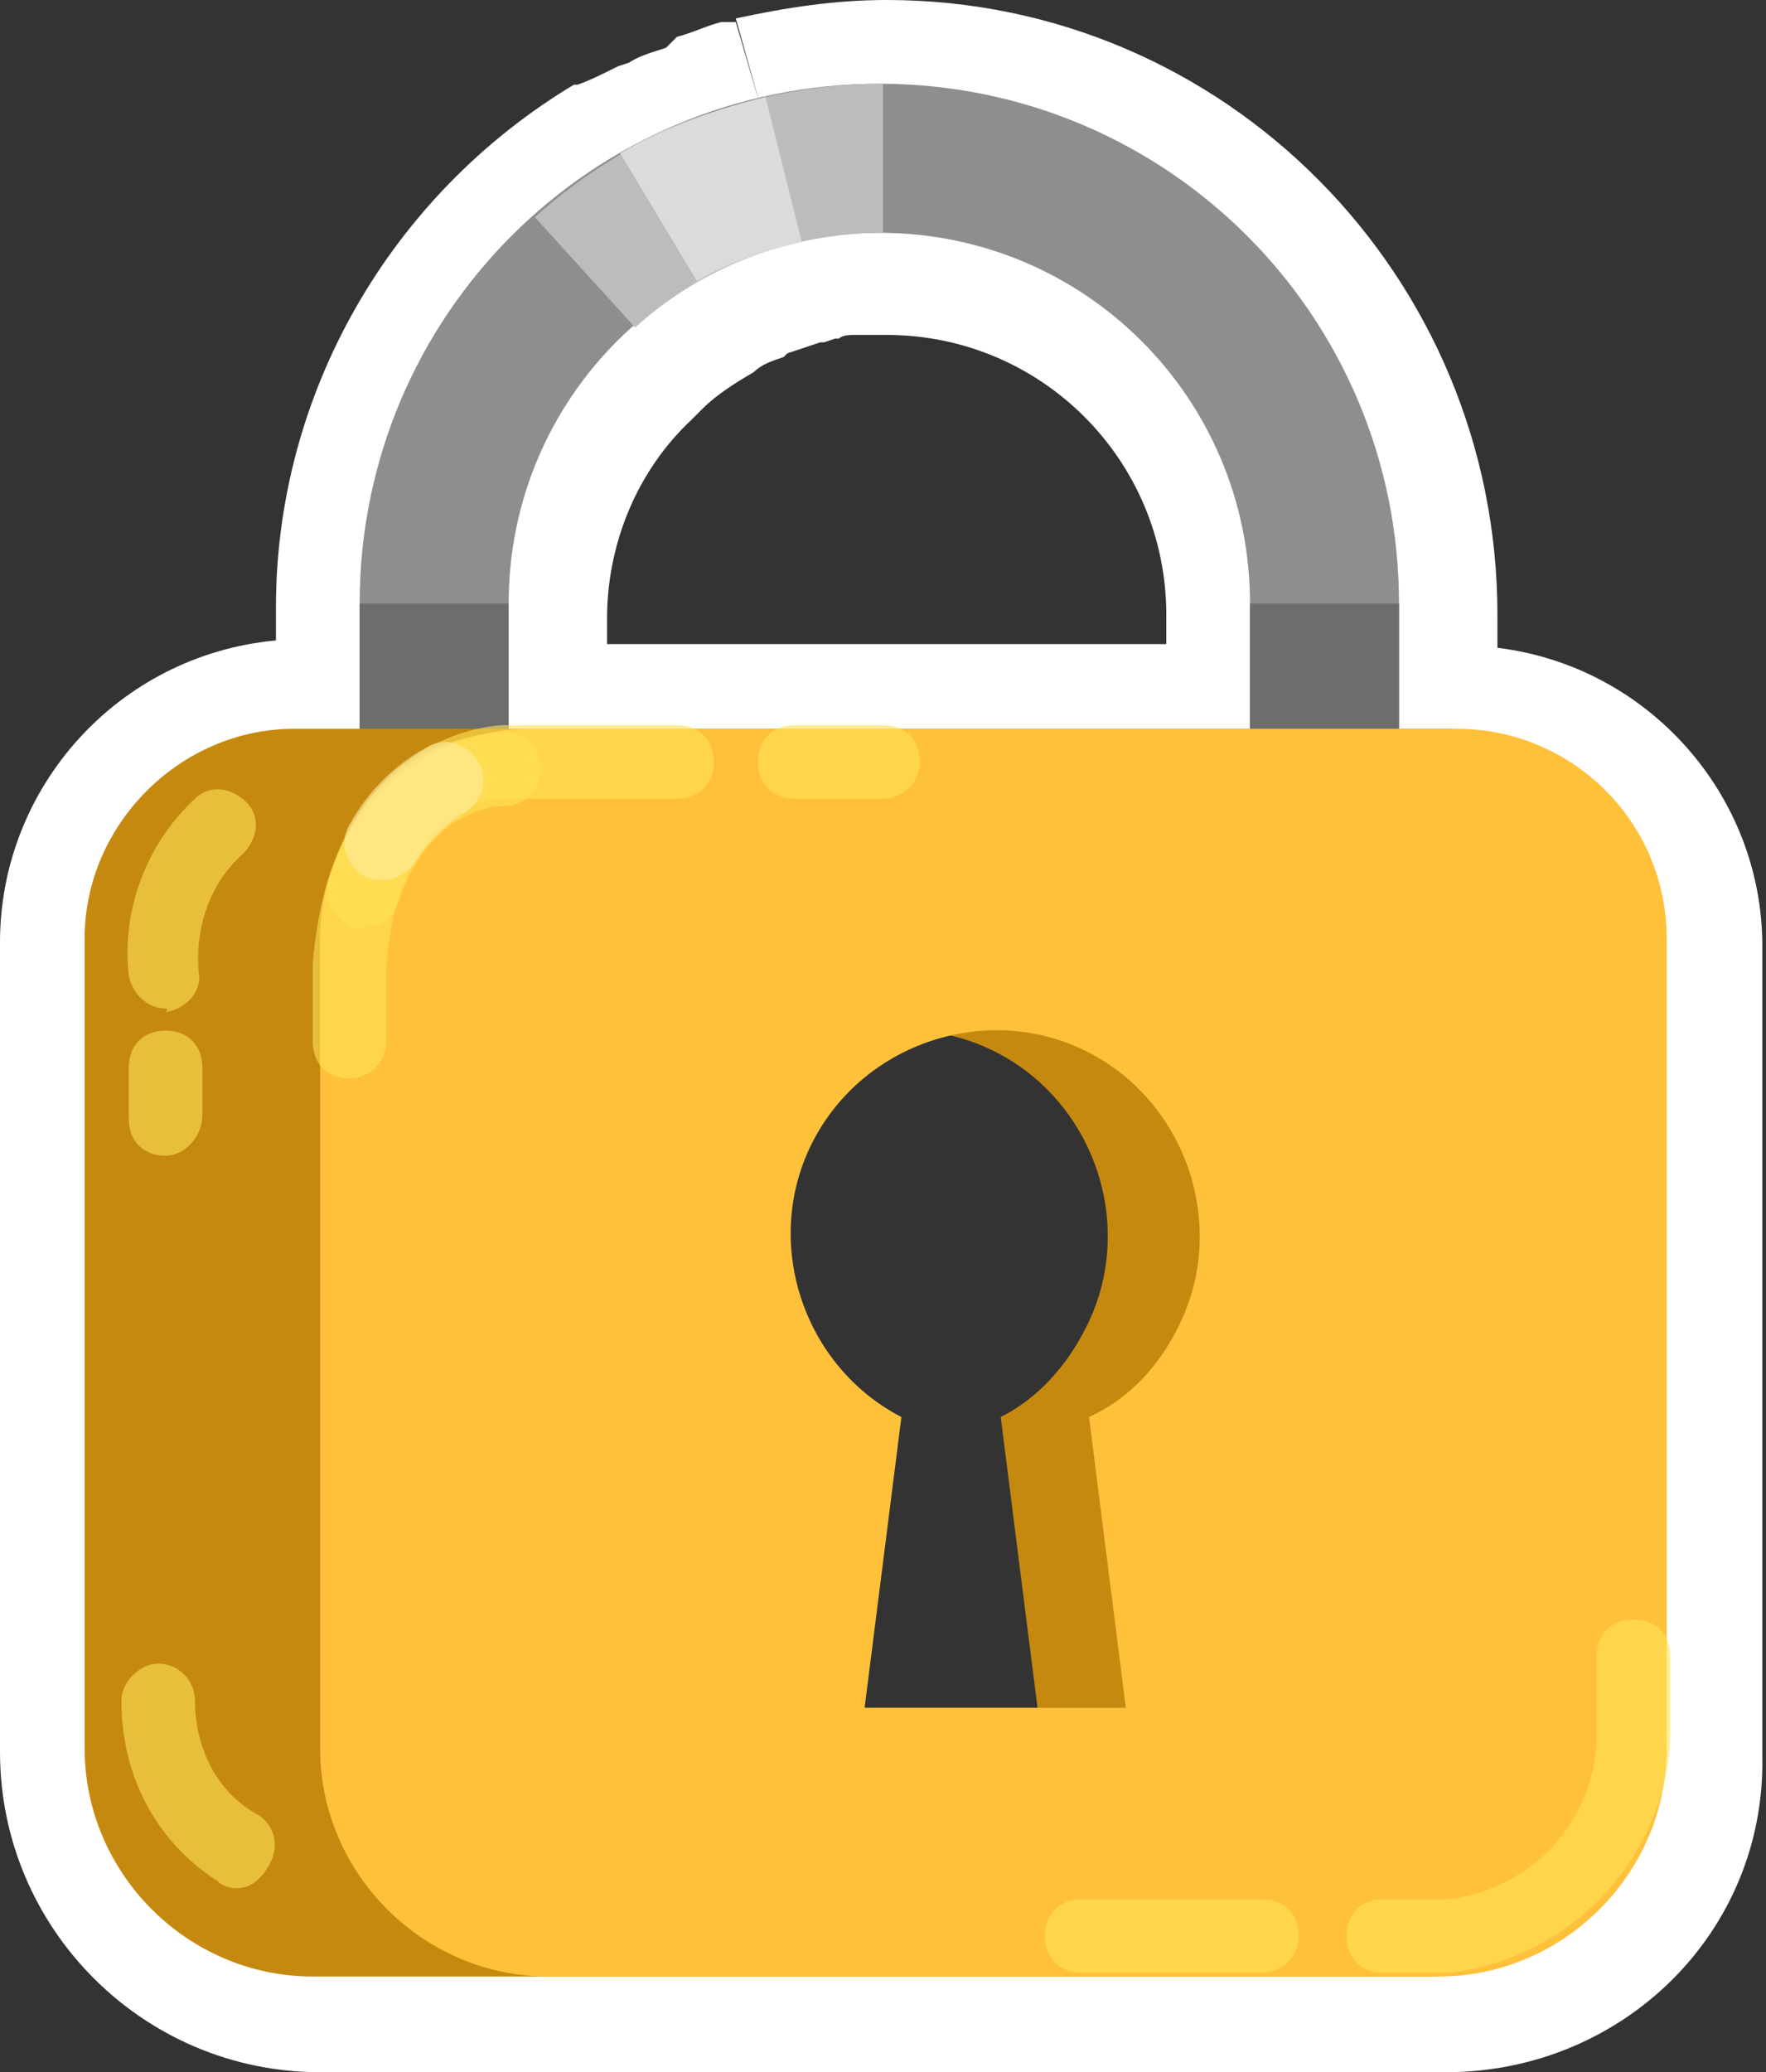 <?xml version="1.0" encoding="utf-8"?>
<!-- Generator: Adobe Illustrator 24.0.2, SVG Export Plug-In . SVG Version: 6.00 Build 0)  -->
<svg version="1.1" id="Layer_1" xmlns="http://www.w3.org/2000/svg" xmlns:xlink="http://www.w3.org/1999/xlink" x="0px" y="0px"
	 viewBox="0 0 48 56.3" style="enable-background:new 0 0 48 56.3;" xml:space="preserve">
<rect x="0" y="0" width="48" height="56.3" fill="#333333" stroke="none"/>
<style type="text/css">
	.st0{fill:#FFFFFF;}
	.st1{fill:none;stroke:#8E8E8E;stroke-width:4.05;stroke-miterlimit:10;}
	.st2{fill:none;stroke:#6D6D6D;stroke-width:4.05;stroke-miterlimit:10;}
	.st3{fill:#C68910;}
	.st4{fill:#FFC139;}
	.st5{fill:none;stroke:#BCBCBC;stroke-width:4.05;stroke-miterlimit:10;}
	.st6{fill:none;stroke:#DBDBDB;stroke-width:4.05;stroke-miterlimit:10;}
	.st7{opacity:0.6;fill:#FFE357;enable-background:new    ;}
	.st8{opacity:0.6;fill:#FFEDA1;enable-background:new    ;}
</style>
<title>lock_1</title>
<g id="Layer_2_1_">
	<path class="st0" d="M39.3,56.3H8.7c-4.8,0-8.7-3.9-8.7-8.7v-22c0-4.2,3.2-7.8,7.5-8.2v-0.9c0-5.8,3.1-11.2,8.1-14.2h0.1
		C16,2.2,16.4,2,16.8,1.8l0.3-0.1c0.3-0.2,0.7-0.3,1-0.4L18.4,1c0.4-0.1,0.8-0.3,1.2-0.4L20,0.6L20.7,3L20,0.5
		C21.4,0.2,22.7,0,24.1,0h0c9.2,0,16.6,7.5,16.6,16.7v0.9c4.1,0.5,7.2,4,7.2,8.1v22C48,52.5,44.1,56.3,39.3,56.3z M8.2,22.5
		c-1.8,0-3.2,1.4-3.2,3.2l0,0v22c0,2,1.7,3.7,3.7,3.7h30.6c2,0,3.7-1.7,3.7-3.7c0,0,0,0,0,0v-22c0-1.8-1.4-3.2-3.2-3.2l0,0L8.2,22.5
		z M16.5,17.5h15.2v-0.8c0-4.2-3.4-7.6-7.6-7.6h-0.3c-0.2,0-0.3,0-0.5,0c-0.2,0-0.4,0-0.5,0.1h-0.1l-0.3,0.1h-0.1
		c-0.3,0.1-0.6,0.2-0.9,0.3l-0.1,0.1c-0.3,0.1-0.6,0.2-0.8,0.4c-0.5,0.3-1,0.6-1.4,1l-0.3,0.3c-1.5,1.4-2.3,3.4-2.3,5.4L16.5,17.5z"
		/>
	<path class="st1" d="M36,21.9v-5.5c0-6.7-5.4-12.1-12.1-12.1l0,0c-6.7,0-12.1,5.4-12.1,12.1l0,0v5.5"/>
	<path class="st2" d="M11.8,16.4v5.5"/>
	<path class="st2" d="M36,21.9v-5.5"/>
	<path class="st3" d="M39.2,19.8H8c-3.1,0-5.7,2.6-5.7,5.7l0,0v22c0,3.4,2.8,6.2,6.2,6.2h30.2c3.4,0,6.2-2.8,6.2-6.2v-22
		C44.9,22.3,42.3,19.8,39.2,19.8z M27.2,38.5l1,7.9H21l1-7.9c-2.7-1.4-3.8-4.8-2.4-7.5s4.8-3.8,7.5-2.4s3.8,4.8,2.4,7.5
		C29,37.1,28.2,38,27.2,38.5L27.2,38.5z"/>
	<path class="st4" d="M39.6,19.8H14.4c-3.1,0-5.7,2.6-5.7,5.7l0,0v22c0,3.4,2.8,6.2,6.2,6.2h24.2c3.4,0,6.2-2.8,6.2-6.2v-22
		C45.3,22.3,42.7,19.8,39.6,19.8z M29.6,38.5l1,7.9h-7.1l1-7.9c-2.7-1.4-3.8-4.8-2.4-7.5s4.8-3.8,7.5-2.4s3.8,4.8,2.4,7.5
		C31.5,37.1,30.7,38,29.6,38.5L29.6,38.5z"/>
	<path class="st5" d="M15.9,7.4c2.2-2,5.1-3.1,8.1-3.1l0,0"/>
	<path class="st6" d="M17.9,5.9c1-0.6,2.2-1,3.4-1.3"/>
	<path class="st7" d="M9.5,29.3c-0.6,0-1-0.4-1-1v-2.1c0.5-6.4,5.1-6.5,5.2-6.5h4.7c0.6,0,1,0.4,1,1s-0.4,1-1,1h-4.7
		c-0.3,0-2.9,0.2-3.2,4.6l0,2C10.5,28.8,10.1,29.3,9.5,29.3z"/>
	<path class="st7" d="M39.4,53.6h-1.8c-0.6,0-1-0.4-1-1s0.4-1,1-1h1.8c2.3-0.3,4-2.2,4-4.5v-2.1c0-0.6,0.4-1,1-1s1,0.4,1,1V47
		C45.4,50.3,42.8,53.2,39.4,53.6C39.4,53.6,39.4,53.6,39.4,53.6z"/>
	<path class="st7" d="M34.3,53.6h-4.9c-0.6,0-1-0.4-1-1s0.4-1,1-1h4.9c0.6,0,1,0.4,1,1S34.8,53.6,34.3,53.6z"/>
	<path class="st7" d="M24,21.7h-2.4c-0.6,0-1-0.4-1-1s0.4-1,1-1H24c0.6,0,1,0.4,1,1S24.5,21.7,24,21.7z"/>
	<path class="st7" d="M4.5,27.4c-0.5,0-0.9-0.4-1-0.9c-0.2-1.8,0.5-3.6,1.8-4.8c0.4-0.4,1-0.3,1.4,0.1c0.4,0.4,0.3,1-0.1,1.4
		c-0.9,0.8-1.3,2-1.2,3.2c0.1,0.5-0.3,1-0.9,1.1C4.6,27.4,4.5,27.4,4.5,27.4z"/>
	<path class="st7" d="M6.4,51.3c-0.2,0-0.4-0.1-0.5-0.2c-1.7-1.1-2.6-2.9-2.6-4.9c0-0.5,0.5-1,1-1c0,0,0,0,0,0c0.6,0,1,0.5,1,1
		c0,1.3,0.6,2.5,1.7,3.1c0.5,0.3,0.6,0.9,0.3,1.4C7,51.2,6.7,51.3,6.4,51.3z"/>
	<path class="st7" d="M4.5,31.4c-0.6,0-1-0.4-1-1V29c0-0.6,0.4-1,1-1s1,0.4,1,1v1.3C5.5,30.9,5,31.4,4.5,31.4z"/>
	<path class="st7" d="M9.9,25.2c-0.1,0-0.2,0-0.3,0c-0.5-0.2-0.8-0.7-0.7-1.2c1.2-4.1,4.6-4.1,4.8-4.1c0.6,0,1,0.4,1,1
		c0,0.5-0.4,1-1,1c-0.2,0-2.1,0.1-2.9,2.7C10.7,24.9,10.3,25.2,9.9,25.2z"/>
	<path class="st8" d="M10.4,23.9c-0.2,0-0.3,0-0.5-0.1c-0.5-0.3-0.7-0.9-0.4-1.4c0.5-0.9,1.2-1.6,2.1-2.1c0.5-0.3,1.1-0.1,1.4,0.4
		s0.1,1.1-0.4,1.4c-0.5,0.3-1,0.8-1.3,1.3C11.1,23.7,10.8,23.9,10.4,23.9z"/>
</g>
</svg>
